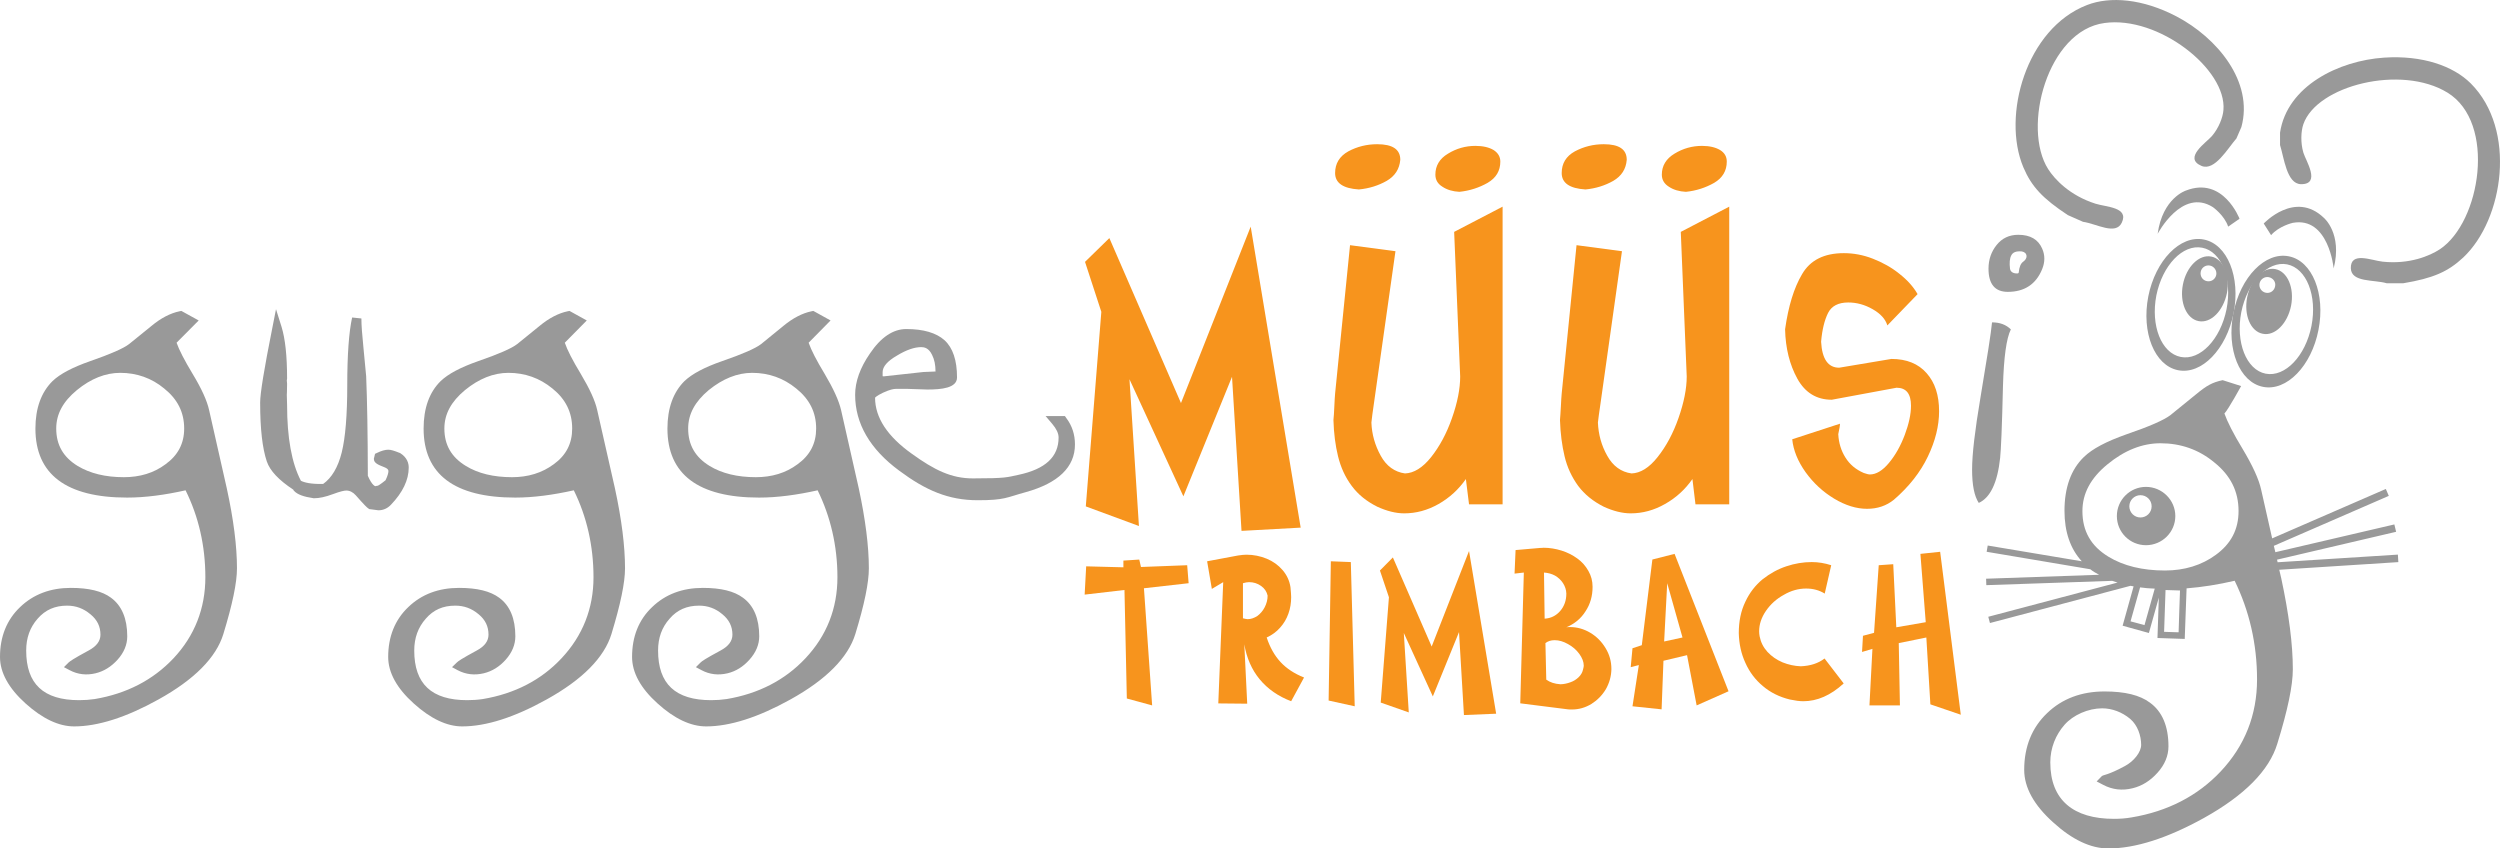 <?xml version="1.0" standalone="no"?>
<!DOCTYPE svg PUBLIC "-//W3C//DTD SVG 1.1//EN" "http://www.w3.org/Graphics/SVG/1.1/DTD/svg11.dtd">
<!--Generator: Xara Designer (www.xara.com), SVG filter version: 6.6.0.0-->
<svg fill="none" fill-rule="evenodd" stroke="black" stroke-width="0.501" stroke-linejoin="bevel" stroke-miterlimit="10" font-family="Times New Roman" font-size="16" style="font-variant-ligatures:none" xmlns:xlink="http://www.w3.org/1999/xlink" xmlns="http://www.w3.org/2000/svg" version="1.1" overflow="visible" width="53.93pt" height="18.303pt" viewBox="48.225 -263.392 53.93 18.303">
 <defs>
	</defs>
 <g id="Layer 1" transform="scale(1 -1)"/>
 <g id="Sponsoren" transform="scale(1 -1)">
  <g id="Group" stroke="none">
   <path d="M 71.656,251.175 L 72.459,251.154 L 72.459,251.299 L 72.801,251.321 L 72.838,251.161 L 73.835,251.199 L 73.866,250.811 L 72.902,250.702 L 73.079,248.175 L 72.533,248.324 L 72.482,250.665 L 71.623,250.565 L 71.656,251.175 Z" fill="#f7941d" fill-rule="nonzero" marker-start="none" marker-end="none"/>
   <path d="M 75.038,250.811 L 75.038,250.054 C 75.074,250.046 75.108,250.037 75.138,250.035 C 75.21,250.035 75.28,250.06 75.35,250.105 C 75.413,250.153 75.467,250.214 75.507,250.292 C 75.547,250.371 75.57,250.452 75.57,250.543 C 75.551,250.628 75.505,250.7 75.426,250.754 C 75.351,250.807 75.265,250.834 75.169,250.834 C 75.13,250.834 75.085,250.825 75.038,250.811 Z M 75.13,248.212 L 74.506,248.218 L 74.612,250.834 L 74.367,250.688 L 74.265,251.284 L 74.932,251.409 C 75.01,251.421 75.071,251.426 75.116,251.426 C 75.267,251.426 75.413,251.396 75.55,251.34 C 75.686,251.284 75.801,251.201 75.893,251.094 C 75.985,250.987 76.042,250.864 76.063,250.726 C 76.072,250.628 76.078,250.558 76.078,250.512 C 76.078,250.385 76.059,250.266 76.018,250.153 C 75.979,250.042 75.918,249.939 75.839,249.852 C 75.76,249.762 75.664,249.692 75.55,249.64 C 75.62,249.427 75.719,249.25 75.85,249.109 C 75.978,248.972 76.145,248.86 76.356,248.777 L 76.078,248.265 C 75.799,248.371 75.571,248.53 75.399,248.738 C 75.228,248.945 75.117,249.198 75.067,249.494 L 75.13,248.212 Z" fill="#f7941d" fill-rule="nonzero" marker-start="none" marker-end="none"/>
   <path d="M 76.934,251.284 L 77.365,251.267 L 77.449,248.156 L 76.886,248.28 L 76.934,251.284 Z" fill="#f7941d" fill-rule="nonzero" marker-start="none" marker-end="none"/>
   <path d="M 78.615,248.024 L 78.01,248.236 L 78.187,250.508 L 77.993,251.085 L 78.272,251.367 L 79.109,249.445 L 79.915,251.506 L 80.5,247.996 L 79.805,247.967 L 79.699,249.757 L 79.134,248.369 L 78.508,249.737 L 78.615,248.024 Z" fill="#f7941d" fill-rule="nonzero" marker-start="none" marker-end="none"/>
   <path d="M 81.563,249.519 L 81.581,248.731 C 81.664,248.671 81.763,248.639 81.888,248.631 C 81.964,248.633 82.034,248.649 82.102,248.674 C 82.172,248.698 82.228,248.735 82.277,248.781 C 82.326,248.828 82.359,248.882 82.373,248.944 C 82.384,248.986 82.39,249.017 82.39,249.03 C 82.39,249.116 82.356,249.201 82.292,249.289 C 82.229,249.375 82.148,249.444 82.05,249.498 C 81.951,249.554 81.857,249.582 81.762,249.582 C 81.68,249.582 81.615,249.56 81.563,249.519 Z M 81.532,251.041 L 81.546,250.046 C 81.68,250.054 81.792,250.109 81.882,250.212 C 81.97,250.315 82.014,250.439 82.014,250.587 C 82.012,250.67 81.986,250.744 81.942,250.813 C 81.897,250.882 81.838,250.935 81.768,250.976 C 81.696,251.015 81.616,251.035 81.532,251.041 Z M 82.049,248.09 L 81.02,248.22 L 81.097,251.041 L 80.897,251.018 L 80.919,251.526 L 81.449,251.572 C 81.456,251.572 81.47,251.572 81.489,251.573 C 81.503,251.575 81.516,251.576 81.524,251.576 C 81.653,251.576 81.783,251.554 81.91,251.515 C 82.037,251.475 82.148,251.419 82.25,251.345 C 82.351,251.273 82.429,251.184 82.49,251.076 C 82.55,250.971 82.58,250.858 82.58,250.733 C 82.58,250.537 82.531,250.36 82.427,250.204 C 82.328,250.046 82.189,249.934 82.014,249.86 C 82.032,249.864 82.059,249.865 82.093,249.865 C 82.246,249.865 82.392,249.824 82.531,249.742 C 82.668,249.66 82.777,249.549 82.86,249.411 C 82.945,249.272 82.986,249.123 82.986,248.961 L 82.986,248.954 C 82.983,248.803 82.942,248.658 82.866,248.524 C 82.787,248.392 82.68,248.285 82.553,248.205 C 82.422,248.127 82.285,248.087 82.136,248.087 C 82.099,248.087 82.068,248.087 82.049,248.09 L 82.049,248.09 Z" fill="#f7941d" fill-rule="nonzero" marker-start="none" marker-end="none"/>
   <path d="M 84.19,250.811 L 84.124,249.554 L 84.52,249.64 L 84.19,250.811 Z M 84.069,248.09 L 83.441,248.156 L 83.578,249.045 L 83.403,249 L 83.441,249.408 L 83.642,249.474 L 83.87,251.322 L 84.349,251.444 L 85.513,248.48 L 84.825,248.175 L 84.618,249.259 L 84.109,249.138 L 84.069,248.09 Z" fill="#f7941d" fill-rule="nonzero" marker-start="none" marker-end="none"/>
   <path d="M 87.728,251.199 L 87.588,250.587 C 87.471,250.66 87.337,250.696 87.187,250.696 C 87.025,250.696 86.864,250.653 86.707,250.561 C 86.547,250.474 86.419,250.358 86.32,250.214 C 86.222,250.071 86.173,249.923 86.173,249.772 C 86.173,249.739 86.177,249.701 86.184,249.663 C 86.209,249.537 86.264,249.427 86.352,249.33 C 86.443,249.232 86.55,249.158 86.68,249.103 C 86.804,249.053 86.937,249.024 87.072,249.019 C 87.281,249.028 87.45,249.083 87.584,249.187 L 87.997,248.649 C 87.717,248.392 87.426,248.265 87.125,248.265 C 87.045,248.265 86.949,248.278 86.832,248.303 C 86.613,248.357 86.418,248.452 86.255,248.591 C 86.09,248.728 85.964,248.896 85.876,249.094 C 85.785,249.29 85.74,249.505 85.734,249.735 C 85.734,249.988 85.78,250.214 85.876,250.412 C 85.968,250.609 86.094,250.769 86.248,250.896 C 86.406,251.02 86.575,251.114 86.758,251.175 C 86.942,251.237 87.126,251.267 87.308,251.267 C 87.449,251.267 87.588,251.244 87.728,251.199 L 87.728,251.199 Z" fill="#f7941d" fill-rule="nonzero" marker-start="none" marker-end="none"/>
   <path d="M 88.753,251.199 L 89.066,251.221 L 89.132,249.86 L 89.767,249.97 L 89.652,251.444 L 90.078,251.489 L 90.523,247.974 L 89.867,248.198 L 89.78,249.64 L 89.185,249.519 L 89.21,248.175 L 88.553,248.175 L 88.617,249.395 L 88.393,249.328 L 88.413,249.677 L 88.652,249.741 L 88.753,251.199 Z" fill="#f7941d" fill-rule="nonzero" marker-start="none" marker-end="none"/>
   <path d="M 49.899,253.341 L 49.899,253.341 C 49.589,253.531 49.438,253.795 49.438,254.147 C 49.438,254.459 49.583,254.729 49.884,254.977 C 50.183,255.222 50.499,255.349 50.818,255.349 C 51.174,255.349 51.496,255.236 51.766,255.012 C 52.056,254.78 52.198,254.497 52.198,254.147 C 52.198,253.826 52.065,253.57 51.793,253.375 C 51.544,253.189 51.243,253.098 50.896,253.098 C 50.501,253.098 50.167,253.179 49.899,253.341 Z M 52.098,256.677 C 51.901,256.636 51.697,256.531 51.495,256.363 L 51.01,255.97 C 50.887,255.875 50.607,255.753 50.175,255.603 C 49.788,255.468 49.52,255.326 49.359,255.172 C 49.115,254.931 48.989,254.586 48.989,254.147 C 48.989,253.159 49.655,252.658 50.968,252.658 C 51.361,252.658 51.787,252.716 52.228,252.815 C 52.509,252.248 52.655,251.617 52.655,250.939 C 52.655,250.266 52.423,249.675 51.966,249.189 C 51.526,248.723 50.955,248.427 50.268,248.312 C 50.161,248.296 50.05,248.288 49.932,248.288 C 49.162,248.288 48.79,248.638 48.79,249.358 C 48.79,249.632 48.871,249.858 49.037,250.046 C 49.203,250.237 49.41,250.327 49.672,250.327 C 49.862,250.327 50.025,250.267 50.176,250.141 C 50.322,250.022 50.392,249.878 50.392,249.701 C 50.392,249.564 50.309,249.451 50.136,249.359 C 49.807,249.181 49.734,249.128 49.701,249.097 L 49.604,249 L 49.727,248.935 C 49.903,248.841 50.093,248.821 50.287,248.868 C 50.466,248.911 50.625,249.01 50.762,249.162 C 50.901,249.317 50.97,249.487 50.97,249.665 C 50.97,250.049 50.851,250.329 50.619,250.498 C 50.428,250.64 50.142,250.71 49.752,250.71 C 49.316,250.71 48.947,250.573 48.66,250.297 C 48.37,250.022 48.225,249.658 48.225,249.22 C 48.225,248.884 48.411,248.546 48.776,248.217 C 49.141,247.889 49.492,247.722 49.825,247.722 C 50.337,247.722 50.951,247.918 51.643,248.303 C 52.416,248.731 52.888,249.207 53.043,249.714 C 53.24,250.358 53.337,250.823 53.337,251.132 C 53.337,251.609 53.263,252.189 53.117,252.859 L 52.736,254.545 C 52.691,254.747 52.575,255.006 52.379,255.329 C 52.204,255.62 52.089,255.842 52.034,255.999 C 52.107,256.073 52.511,256.479 52.511,256.479 L 52.137,256.685 L 52.098,256.677 Z" fill="#999999" fill-rule="nonzero" marker-start="none" marker-end="none"/>
   <path d="M 54.101,256.325 C 53.923,255.435 53.837,254.905 53.837,254.708 C 53.837,254.136 53.886,253.72 53.98,253.439 C 54.05,253.234 54.24,253.035 54.552,252.829 C 54.553,252.827 54.56,252.811 54.56,252.811 L 54.571,252.8 C 54.642,252.725 54.773,252.676 54.99,252.644 L 54.996,252.644 L 55.004,252.644 C 55.113,252.644 55.243,252.672 55.405,252.732 C 55.572,252.795 55.657,252.81 55.695,252.81 C 55.77,252.81 55.839,252.775 55.901,252.706 C 56.091,252.489 56.144,252.441 56.172,252.423 L 56.192,252.409 L 56.206,252.408 L 56.388,252.384 C 56.493,252.384 56.585,252.426 56.657,252.502 C 56.914,252.77 57.042,253.039 57.042,253.306 C 57.042,253.394 57.011,253.521 56.86,253.616 L 56.852,253.621 L 56.843,253.623 C 56.73,253.669 56.657,253.691 56.602,253.691 C 56.53,253.691 56.448,253.666 56.356,253.621 L 56.315,253.602 L 56.299,253.532 L 56.293,253.512 L 56.29,253.494 C 56.29,253.405 56.376,253.368 56.512,253.315 C 56.604,253.279 56.604,253.244 56.604,253.228 C 56.604,253.196 56.59,253.132 56.542,253.032 C 56.422,252.935 56.383,252.917 56.378,252.917 L 56.405,252.917 L 56.394,252.917 L 56.351,252.911 L 56.323,252.904 C 56.322,252.904 56.254,252.911 56.16,253.128 C 56.158,254.032 56.146,254.752 56.124,255.275 L 56.064,255.905 C 56.037,256.172 56.021,256.377 56.021,256.522 L 55.821,256.543 C 55.752,256.23 55.716,255.739 55.716,255.08 C 55.716,254.438 55.676,253.951 55.597,253.633 C 55.517,253.31 55.379,253.081 55.195,252.952 C 54.929,252.947 54.789,252.983 54.716,253.021 C 54.517,253.402 54.418,253.951 54.418,254.66 C 54.418,254.661 54.412,254.873 54.412,254.873 L 54.415,254.938 L 54.418,255.111 C 54.418,255.116 54.412,255.185 54.412,255.185 C 54.412,255.185 54.418,255.223 54.418,255.226 C 54.418,255.721 54.377,256.082 54.3,256.337 L 54.179,256.722 L 54.101,256.325 Z" fill="#999999" fill-rule="nonzero" marker-start="none" marker-end="none"/>
   <path d="M 58.274,253.341 L 58.274,253.341 C 57.962,253.531 57.811,253.795 57.811,254.147 C 57.811,254.459 57.957,254.729 58.256,254.977 C 58.556,255.222 58.871,255.349 59.191,255.349 C 59.55,255.349 59.867,255.236 60.141,255.012 C 60.429,254.78 60.568,254.497 60.568,254.147 C 60.568,253.826 60.439,253.57 60.167,253.375 C 59.915,253.189 59.614,253.098 59.27,253.098 C 58.871,253.098 58.538,253.179 58.274,253.341 Z M 60.471,256.677 C 60.274,256.636 60.07,256.531 59.867,256.363 L 59.382,255.97 C 59.26,255.875 58.979,255.753 58.545,255.603 C 58.159,255.468 57.893,255.326 57.732,255.172 C 57.486,254.931 57.363,254.586 57.363,254.147 C 57.363,253.159 58.029,252.658 59.341,252.658 C 59.732,252.658 60.159,252.716 60.603,252.815 C 60.883,252.248 61.028,251.617 61.028,250.939 C 61.028,250.266 60.794,249.675 60.336,249.189 C 59.9,248.723 59.328,248.427 58.64,248.312 C 58.535,248.296 58.422,248.288 58.304,248.288 C 57.536,248.288 57.161,248.638 57.161,249.358 C 57.161,249.632 57.244,249.858 57.41,250.046 C 57.575,250.237 57.78,250.327 58.047,250.327 C 58.236,250.327 58.401,250.267 58.55,250.141 C 58.695,250.022 58.763,249.878 58.763,249.701 C 58.763,249.564 58.681,249.451 58.509,249.359 C 58.181,249.181 58.105,249.128 58.076,249.097 L 57.976,249 L 58.097,248.935 C 58.274,248.841 58.464,248.821 58.661,248.868 C 58.84,248.911 59,249.01 59.135,249.162 C 59.273,249.317 59.342,249.487 59.342,249.665 C 59.342,250.049 59.225,250.329 58.993,250.498 C 58.801,250.64 58.517,250.71 58.128,250.71 C 57.688,250.71 57.321,250.573 57.034,250.297 C 56.744,250.022 56.599,249.658 56.599,249.22 C 56.599,248.884 56.784,248.546 57.15,248.217 C 57.513,247.889 57.864,247.722 58.195,247.722 C 58.713,247.722 59.323,247.918 60.016,248.303 C 60.789,248.731 61.259,249.207 61.415,249.714 C 61.611,250.358 61.708,250.823 61.708,251.132 C 61.708,251.609 61.635,252.189 61.49,252.859 L 61.108,254.545 C 61.064,254.747 60.945,255.006 60.752,255.329 C 60.576,255.62 60.462,255.842 60.409,255.999 C 60.483,256.073 60.883,256.479 60.883,256.479 L 60.51,256.685 L 60.471,256.677 Z" fill="#999999" fill-rule="nonzero" marker-start="none" marker-end="none"/>
   <path d="M 63.532,253.341 L 63.532,253.341 C 63.222,253.531 63.07,253.795 63.07,254.147 C 63.07,254.459 63.217,254.729 63.514,254.977 C 63.816,255.222 64.132,255.349 64.449,255.349 C 64.808,255.349 65.126,255.236 65.4,255.012 C 65.689,254.78 65.831,254.497 65.831,254.147 C 65.831,253.826 65.699,253.57 65.427,253.375 C 65.177,253.189 64.875,253.098 64.529,253.098 C 64.133,253.098 63.797,253.179 63.532,253.341 Z M 65.731,256.677 C 65.533,256.636 65.33,256.531 65.126,256.363 L 64.644,255.97 C 64.521,255.875 64.24,255.753 63.806,255.603 C 63.417,255.468 63.154,255.326 62.991,255.172 C 62.748,254.931 62.623,254.586 62.623,254.147 C 62.623,253.159 63.289,252.658 64.601,252.658 C 64.995,252.658 65.42,252.716 65.863,252.815 C 66.141,252.248 66.29,251.617 66.29,250.939 C 66.29,250.266 66.057,249.675 65.598,249.189 C 65.161,248.723 64.588,248.427 63.901,248.312 C 63.794,248.296 63.682,248.288 63.566,248.288 C 62.796,248.288 62.421,248.638 62.421,249.358 C 62.421,249.632 62.502,249.858 62.67,250.046 C 62.834,250.237 63.042,250.327 63.307,250.327 C 63.495,250.327 63.659,250.267 63.809,250.141 C 63.954,250.022 64.025,249.878 64.025,249.701 C 64.025,249.564 63.941,249.451 63.769,249.359 C 63.439,249.181 63.363,249.128 63.334,249.097 L 63.237,249 L 63.359,248.935 C 63.534,248.841 63.723,248.821 63.921,248.868 C 64.099,248.911 64.258,249.01 64.393,249.162 C 64.532,249.317 64.603,249.487 64.603,249.665 C 64.603,250.049 64.485,250.329 64.252,250.498 C 64.061,250.64 63.776,250.71 63.387,250.71 C 62.948,250.71 62.58,250.573 62.294,250.297 C 62.003,250.022 61.86,249.658 61.86,249.22 C 61.86,248.884 62.044,248.546 62.41,248.217 C 62.771,247.889 63.125,247.722 63.458,247.722 C 63.971,247.722 64.582,247.918 65.276,248.303 C 66.048,248.731 66.519,249.207 66.676,249.714 C 66.873,250.358 66.968,250.823 66.968,251.132 C 66.968,251.609 66.894,252.189 66.75,252.859 L 66.369,254.545 C 66.322,254.747 66.205,255.006 66.013,255.329 C 65.837,255.62 65.723,255.842 65.669,255.999 C 65.741,256.073 66.142,256.479 66.142,256.479 L 65.77,256.685 L 65.731,256.677 Z" fill="#999999" fill-rule="nonzero" marker-start="none" marker-end="none"/>
   <path d="M 67.265,255.365 C 67.265,255.483 67.369,255.603 67.574,255.721 C 67.775,255.844 67.952,255.904 68.098,255.904 C 68.163,255.904 68.26,255.886 68.331,255.738 C 68.383,255.636 68.406,255.517 68.406,255.378 C 68.349,255.374 68.144,255.367 68.144,255.367 C 68.132,255.367 67.286,255.273 67.286,255.273 C 67.287,255.273 67.29,255.273 67.29,255.273 C 67.29,255.273 67.275,255.275 67.265,255.277 L 67.265,255.365 Z M 66.992,255.767 C 66.779,255.46 66.672,255.159 66.672,254.876 C 66.672,254.255 66.992,253.704 67.621,253.24 C 68.192,252.815 68.683,252.601 69.317,252.601 C 69.904,252.601 69.933,252.661 70.355,252.776 C 71.056,252.971 71.414,253.318 71.414,253.804 C 71.414,254.016 71.353,254.209 71.227,254.374 L 71.198,254.416 L 70.781,254.416 L 70.924,254.248 C 71.014,254.142 71.061,254.043 71.061,253.954 C 71.061,253.537 70.776,253.271 70.191,253.148 C 69.951,253.098 69.94,253.072 69.212,253.072 C 68.749,253.072 68.385,253.25 67.894,253.604 C 67.369,253.978 67.102,254.383 67.102,254.813 C 67.102,254.813 67.129,254.852 67.272,254.92 C 67.421,254.989 67.504,255.003 67.548,255.003 L 67.804,255.003 C 67.804,255.003 68.23,254.989 68.23,254.989 C 68.529,254.989 68.87,255.019 68.87,255.25 C 68.87,255.618 68.78,255.889 68.6,256.053 C 68.422,256.212 68.145,256.294 67.775,256.294 C 67.493,256.294 67.228,256.118 66.992,255.767 L 66.992,255.767 Z" fill="#999999" fill-rule="nonzero" marker-start="none" marker-end="none"/>
   <path d="M 72.794,252.045 L 71.648,252.468 L 71.983,256.665 L 71.631,257.743 L 72.156,258.256 L 73.701,254.697 L 75.205,258.503 L 76.283,252.01 L 75.007,251.94 L 74.802,255.264 L 73.753,252.685 L 72.59,255.211 L 72.794,252.045 Z" fill="#f7941d" fill-rule="nonzero" marker-start="none" marker-end="none"/>
   <path d="M 80.59,259.907 C 80.59,259.708 80.5,259.555 80.315,259.447 C 80.134,259.344 79.93,259.277 79.707,259.254 C 79.565,259.261 79.441,259.297 79.341,259.364 C 79.238,259.427 79.189,259.514 79.189,259.625 C 79.189,259.816 79.279,259.969 79.461,260.077 C 79.643,260.189 79.84,260.245 80.052,260.245 C 80.216,260.245 80.346,260.214 80.444,260.156 C 80.539,260.095 80.59,260.012 80.59,259.907 Z M 78.432,259.945 C 78.414,259.744 78.318,259.595 78.138,259.49 C 77.96,259.389 77.761,259.326 77.539,259.305 C 77.198,259.326 77.026,259.445 77.026,259.659 C 77.026,259.865 77.121,260.021 77.311,260.127 C 77.501,260.229 77.709,260.281 77.934,260.281 C 78.266,260.281 78.432,260.17 78.432,259.945 Z M 77.348,258.103 L 78.328,257.973 L 77.862,254.68 C 77.836,254.504 77.818,254.369 77.809,254.277 C 77.818,254.023 77.887,253.783 78.01,253.561 C 78.132,253.338 78.31,253.21 78.534,253.179 C 78.725,253.186 78.914,253.301 79.098,253.532 C 79.281,253.763 79.432,254.043 79.548,254.375 C 79.665,254.707 79.724,255.006 79.724,255.271 L 79.594,258.39 L 80.639,258.934 L 80.639,252.512 L 79.915,252.512 L 79.847,253.058 C 79.693,252.837 79.496,252.655 79.259,252.52 C 79.019,252.384 78.773,252.318 78.517,252.318 C 78.335,252.318 78.143,252.367 77.938,252.46 C 77.705,252.576 77.52,252.725 77.383,252.912 C 77.243,253.1 77.148,253.311 77.089,253.549 C 77.032,253.783 76.998,254.043 76.99,254.331 C 76.996,254.4 77.005,254.493 77.009,254.62 C 77.015,254.746 77.02,254.84 77.026,254.903 L 77.348,258.103 Z" fill="#f7941d" fill-rule="nonzero" marker-start="none" marker-end="none"/>
   <path d="M 85.475,259.907 C 85.475,259.708 85.385,259.555 85.202,259.447 C 85.02,259.344 84.818,259.277 84.594,259.254 C 84.45,259.261 84.326,259.297 84.226,259.364 C 84.125,259.427 84.074,259.514 84.074,259.625 C 84.074,259.816 84.167,259.969 84.347,260.077 C 84.53,260.189 84.728,260.245 84.941,260.245 C 85.102,260.245 85.232,260.214 85.33,260.156 C 85.429,260.095 85.475,260.012 85.475,259.907 Z M 83.317,259.945 C 83.301,259.744 83.205,259.595 83.026,259.49 C 82.848,259.389 82.647,259.326 82.427,259.305 C 82.084,259.326 81.914,259.445 81.914,259.659 C 81.914,259.865 82.007,260.021 82.198,260.127 C 82.39,260.229 82.597,260.281 82.822,260.281 C 83.153,260.281 83.317,260.17 83.317,259.945 Z M 82.234,258.103 L 83.214,257.973 L 82.75,254.68 C 82.723,254.504 82.706,254.369 82.695,254.277 C 82.706,254.023 82.77,253.783 82.896,253.561 C 83.019,253.338 83.196,253.21 83.421,253.179 C 83.613,253.186 83.8,253.301 83.983,253.532 C 84.167,253.763 84.318,254.043 84.434,254.375 C 84.55,254.707 84.611,255.006 84.611,255.271 L 84.483,258.39 L 85.528,258.934 L 85.528,252.512 L 84.8,252.512 L 84.734,253.058 C 84.58,252.837 84.383,252.655 84.143,252.52 C 83.905,252.384 83.658,252.318 83.403,252.318 C 83.222,252.318 83.028,252.367 82.824,252.46 C 82.593,252.576 82.408,252.725 82.268,252.912 C 82.132,253.1 82.032,253.311 81.976,253.549 C 81.92,253.783 81.886,254.043 81.877,254.331 C 81.884,254.4 81.888,254.493 81.896,254.62 C 81.903,254.746 81.907,254.84 81.914,254.903 L 82.234,258.103 Z" fill="#f7941d" fill-rule="nonzero" marker-start="none" marker-end="none"/>
   <path d="M 89.591,257.047 L 88.939,256.372 C 88.898,256.509 88.792,256.625 88.622,256.722 C 88.453,256.819 88.277,256.867 88.095,256.867 C 87.881,256.867 87.736,256.791 87.66,256.641 C 87.584,256.488 87.532,256.282 87.51,256.02 C 87.53,255.648 87.66,255.46 87.9,255.46 L 89.027,255.649 C 89.354,255.649 89.607,255.546 89.786,255.342 C 89.966,255.139 90.055,254.867 90.055,254.52 C 90.055,254.207 89.975,253.881 89.812,253.542 C 89.652,253.207 89.408,252.895 89.08,252.612 C 88.919,252.482 88.727,252.416 88.501,252.416 C 88.272,252.416 88.035,252.489 87.792,252.635 C 87.55,252.781 87.344,252.971 87.174,253.207 C 87.008,253.441 86.911,253.677 86.887,253.916 L 87.917,254.252 C 87.917,254.211 87.904,254.135 87.88,254.027 C 87.89,253.836 87.942,253.669 88.035,253.521 C 88.128,253.372 88.259,253.263 88.43,253.189 C 88.491,253.169 88.532,253.157 88.562,253.157 C 88.698,253.157 88.835,253.24 88.972,253.404 C 89.113,253.573 89.224,253.772 89.314,254.009 C 89.402,254.244 89.449,254.455 89.449,254.64 C 89.449,254.898 89.345,255.028 89.138,255.028 L 87.741,254.769 C 87.413,254.769 87.166,254.92 86.998,255.222 C 86.831,255.525 86.742,255.88 86.733,256.289 C 86.803,256.784 86.923,257.181 87.1,257.479 C 87.276,257.781 87.575,257.931 88.001,257.931 C 88.207,257.931 88.418,257.893 88.627,257.811 C 88.837,257.729 89.027,257.624 89.197,257.487 C 89.368,257.353 89.501,257.206 89.591,257.047 L 89.591,257.047 Z" fill="#f7941d" fill-rule="nonzero" marker-start="none" marker-end="none"/>
   <path d="M 91.942,257.866 C 91.938,257.923 91.902,257.956 91.841,257.968 C 91.72,257.979 91.646,257.951 91.612,257.882 C 91.577,257.816 91.57,257.719 91.585,257.594 C 91.596,257.528 91.65,257.493 91.738,257.493 C 91.762,257.493 91.774,257.502 91.774,257.52 C 91.785,257.632 91.816,257.707 91.865,257.743 C 91.916,257.779 91.942,257.821 91.942,257.866 Z M 92.279,257.587 C 92.146,257.26 91.897,257.096 91.537,257.096 C 91.26,257.096 91.121,257.264 91.121,257.596 C 91.121,257.794 91.181,257.964 91.297,258.108 C 91.412,258.252 91.566,258.327 91.764,258.327 C 92.025,258.327 92.194,258.225 92.279,258.028 C 92.341,257.888 92.341,257.74 92.279,257.587 Z M 91.603,256.286 C 91.507,256.094 91.451,255.685 91.433,255.062 C 91.413,254.192 91.39,253.677 91.372,253.514 C 91.315,252.979 91.159,252.655 90.911,252.543 C 90.815,252.688 90.767,252.927 90.767,253.262 C 90.767,253.593 90.828,254.108 90.946,254.807 C 91.09,255.669 91.177,256.215 91.197,256.438 C 91.368,256.438 91.501,256.387 91.603,256.286 L 91.603,256.286 Z" fill="#999999" fill-rule="nonzero" marker-start="none" marker-end="none"/>
   <g id="Group_1" fill-rule="nonzero" fill="#999999">
    <path d="M 96.022,251.421 C 96.354,251.662 96.515,251.972 96.515,252.367 C 96.515,252.794 96.343,253.136 95.988,253.42 C 95.656,253.694 95.267,253.83 94.831,253.83 C 94.442,253.83 94.057,253.68 93.689,253.377 C 93.324,253.079 93.147,252.747 93.147,252.367 C 93.147,252.15 93.192,251.964 93.286,251.799 C 93.38,251.634 93.518,251.499 93.708,251.383 C 94.032,251.185 94.443,251.085 94.927,251.085 C 95.349,251.085 95.719,251.199 96.022,251.421 Z M 97.24,251.778 L 99.692,252.844 L 99.756,252.695 L 97.276,251.617 L 97.309,251.48 L 99.876,252.079 L 99.914,251.92 L 97.345,251.319 L 97.358,251.263 L 99.952,251.428 L 99.962,251.266 L 97.393,251.101 L 97.437,250.913 C 97.6,250.153 97.686,249.492 97.686,248.955 C 97.686,248.603 97.576,248.076 97.351,247.348 C 97.175,246.77 96.642,246.233 95.767,245.746 C 94.979,245.31 94.287,245.089 93.705,245.089 C 93.328,245.089 92.927,245.277 92.518,245.65 C 92.102,246.022 91.891,246.404 91.891,246.785 C 91.891,247.284 92.058,247.696 92.385,248.008 C 92.709,248.321 93.128,248.476 93.623,248.476 C 94.066,248.476 94.388,248.396 94.604,248.234 C 94.869,248.042 95.003,247.725 95.003,247.292 C 95.003,247.088 94.923,246.895 94.766,246.722 C 94.612,246.549 94.432,246.437 94.23,246.388 C 94.006,246.332 93.792,246.356 93.592,246.463 L 93.454,246.535 L 93.564,246.648 C 93.599,246.681 93.689,246.664 94.062,246.866 C 94.257,246.969 94.414,247.168 94.414,247.323 C 94.414,247.524 94.337,247.75 94.174,247.887 C 94.003,248.029 93.787,248.112 93.573,248.112 C 93.272,248.112 92.946,247.968 92.761,247.757 C 92.571,247.541 92.454,247.258 92.454,246.945 C 92.454,246.131 92.956,245.728 93.826,245.728 C 93.958,245.728 94.086,245.737 94.207,245.759 C 94.984,245.888 95.633,246.223 96.13,246.751 C 96.649,247.303 96.914,247.968 96.914,248.735 C 96.914,249.505 96.746,250.218 96.431,250.864 C 96.071,250.78 95.726,250.726 95.394,250.7 L 95.354,249.609 L 94.766,249.629 L 94.795,250.5 L 94.581,249.737 L 94.014,249.894 L 94.251,250.743 C 94.227,250.746 94.207,250.75 94.184,250.755 L 91.152,249.952 L 91.116,250.087 L 93.905,250.825 C 93.867,250.838 93.828,250.849 93.79,250.862 L 91.074,250.769 L 91.069,250.908 L 93.507,250.993 C 93.438,251.029 93.373,251.067 93.317,251.112 L 91.081,251.489 L 91.104,251.624 L 93.133,251.284 C 92.886,251.554 92.76,251.918 92.76,252.373 C 92.76,252.868 92.898,253.262 93.177,253.532 C 93.358,253.709 93.66,253.869 94.1,254.024 C 94.591,254.192 94.909,254.331 95.048,254.439 L 95.597,254.885 C 95.827,255.075 95.947,255.143 96.172,255.191 L 96.571,255.064 C 96.571,255.064 96.291,254.553 96.21,254.472 C 96.274,254.293 96.401,254.039 96.601,253.711 C 96.82,253.344 96.954,253.054 97.004,252.823 L 97.24,251.778 Z M 95.222,249.752 C 95.226,249.865 95.246,250.542 95.252,250.654 C 95.172,250.656 95.021,250.661 94.94,250.664 C 94.936,250.55 94.913,249.875 94.909,249.762 C 94.99,249.761 95.141,249.754 95.222,249.752 Z M 94.486,249.907 C 94.513,249.998 94.648,250.483 94.707,250.694 C 94.596,250.697 94.49,250.707 94.391,250.721 C 94.326,250.494 94.208,250.074 94.185,249.988 C 94.263,249.97 94.409,249.927 94.486,249.907 L 94.486,249.907 Z" marker-start="none" marker-end="none"/>
   </g>
   <path d="M 98.088,256.361 C 97.959,255.71 97.518,255.25 97.1,255.331 C 96.682,255.413 96.448,256.008 96.574,256.658 C 96.706,257.309 97.148,257.771 97.563,257.689 C 97.981,257.606 98.216,257.011 98.088,256.361 Z M 97.599,257.863 C 97.091,257.964 96.556,257.417 96.403,256.636 C 96.25,255.857 96.536,255.147 97.043,255.047 C 97.552,254.945 98.088,255.497 98.239,256.275 C 98.393,257.053 98.105,257.765 97.599,257.863 L 97.599,257.863 Z" fill="#999999" fill-rule="nonzero" marker-start="none" marker-end="none"/>
   <path d="M 97.303,257.212 C 97.285,257.119 97.195,257.057 97.103,257.077 C 97.01,257.096 96.95,257.186 96.968,257.278 C 96.987,257.37 97.076,257.43 97.167,257.413 C 97.264,257.394 97.325,257.304 97.303,257.212 Z M 97.309,257.587 C 97.049,257.639 96.778,257.367 96.701,256.98 C 96.626,256.595 96.774,256.242 97.037,256.192 C 97.298,256.137 97.571,256.41 97.648,256.796 C 97.723,257.181 97.572,257.536 97.309,257.587 L 97.309,257.587 Z" fill="#999999" fill-rule="nonzero" marker-start="none" marker-end="none"/>
   <path d="M 97.058,258.57 C 97.058,258.57 97.731,259.292 98.355,258.693 C 98.355,258.693 98.759,258.357 98.567,257.601 C 98.567,257.601 98.461,258.725 97.685,258.585 C 97.685,258.585 97.386,258.517 97.217,258.319 L 97.058,258.57 Z" fill="#999999" fill-rule="nonzero" marker-start="none" marker-end="none"/>
   <path d="M 96.256,256.722 C 96.126,256.072 95.686,255.609 95.268,255.692 C 94.849,255.775 94.616,256.368 94.742,257.02 C 94.873,257.669 95.313,258.131 95.732,258.048 C 96.149,257.968 96.384,257.372 96.256,256.722 Z M 95.765,258.225 C 95.257,258.327 94.722,257.774 94.568,256.998 C 94.416,256.217 94.704,255.506 95.21,255.406 C 95.719,255.304 96.253,255.857 96.408,256.636 C 96.562,257.414 96.274,258.126 95.765,258.225 L 95.765,258.225 Z" fill="#999999" fill-rule="nonzero" marker-start="none" marker-end="none"/>
   <path d="M 96.034,257.462 C 96.015,257.369 95.928,257.308 95.832,257.327 C 95.739,257.345 95.681,257.435 95.699,257.529 C 95.716,257.621 95.806,257.682 95.899,257.663 C 95.991,257.644 96.051,257.554 96.034,257.462 Z M 95.928,257.857 C 95.666,257.911 95.39,257.639 95.315,257.255 C 95.239,256.871 95.39,256.516 95.653,256.465 C 95.916,256.412 96.186,256.685 96.264,257.069 C 96.338,257.453 96.186,257.808 95.928,257.857 L 95.928,257.857 Z" fill="#999999" fill-rule="nonzero" marker-start="none" marker-end="none"/>
   <path d="M 96.536,258.673 C 96.536,258.673 96.184,259.597 95.379,259.281 C 95.379,259.281 94.876,259.121 94.77,258.348 C 94.77,258.348 95.293,259.347 95.961,258.924 C 95.961,258.924 96.21,258.749 96.291,258.503 L 96.536,258.673 Z" fill="#999999" fill-rule="nonzero" marker-start="none" marker-end="none"/>
   <g id="Group_2" fill-rule="nonzero" fill="#999999">
    <path d="M 94.518,252.889 C 94.865,252.889 95.151,252.606 95.151,252.26 C 95.151,251.911 94.865,251.631 94.518,251.631 C 94.171,251.631 93.89,251.911 93.89,252.26 C 93.89,252.606 94.171,252.889 94.518,252.889 Z M 94.64,252.47 C 94.64,252.603 94.533,252.71 94.398,252.71 C 94.268,252.71 94.159,252.603 94.159,252.47 C 94.159,252.336 94.268,252.229 94.398,252.229 C 94.533,252.229 94.64,252.336 94.64,252.47 L 94.64,252.47 Z" marker-start="none" marker-end="none"/>
   </g>
   <path d="M 100.07,257.282 L 99.71,257.282 C 99.431,257.363 98.947,257.296 98.937,257.605 C 98.929,257.973 99.38,257.774 99.619,257.748 C 100.201,257.684 100.646,257.875 100.859,258.016 C 101.739,258.603 102.081,260.745 101.022,261.394 C 100.021,262.007 98.202,261.547 97.913,260.712 C 97.861,260.561 97.85,260.315 97.913,260.1 C 97.964,259.927 98.301,259.413 97.861,259.419 C 97.552,259.424 97.496,259.996 97.41,260.262 L 97.41,260.531 C 97.562,261.536 98.674,262.084 99.657,262.149 C 100.477,262.203 101.145,261.971 101.525,261.592 C 102.52,260.596 102.238,258.664 101.363,257.838 C 101.031,257.528 100.709,257.389 100.07,257.282 L 100.07,257.282 Z" fill="#999999" marker-start="none" marker-end="none"/>
   <path d="M 92.832,258.752 C 92.942,258.701 93.05,258.655 93.16,258.607 C 93.449,258.567 93.866,258.31 93.996,258.589 C 94.156,258.924 93.66,258.924 93.429,258.998 C 92.872,259.174 92.544,259.529 92.408,259.744 C 91.839,260.637 92.391,262.733 93.625,262.896 C 94.787,263.056 96.264,261.898 96.189,261.018 C 96.177,260.858 96.087,260.629 95.943,260.46 C 95.827,260.322 95.312,259.985 95.716,259.813 C 96.002,259.694 96.282,260.193 96.469,260.405 C 96.507,260.487 96.54,260.567 96.576,260.651 C 96.845,261.629 96.05,262.58 95.178,263.037 C 94.449,263.419 93.745,263.478 93.245,263.283 C 91.931,262.776 91.406,260.894 91.872,259.785 C 92.05,259.364 92.292,259.109 92.832,258.752 L 92.832,258.752 Z" fill="#999999" marker-start="none" marker-end="none"/>
  </g>
 </g>
 <g id="Content" transform="scale(1 -1)"/>
 <g id="Logo Vektor" transform="scale(1 -1)"/>
</svg>
